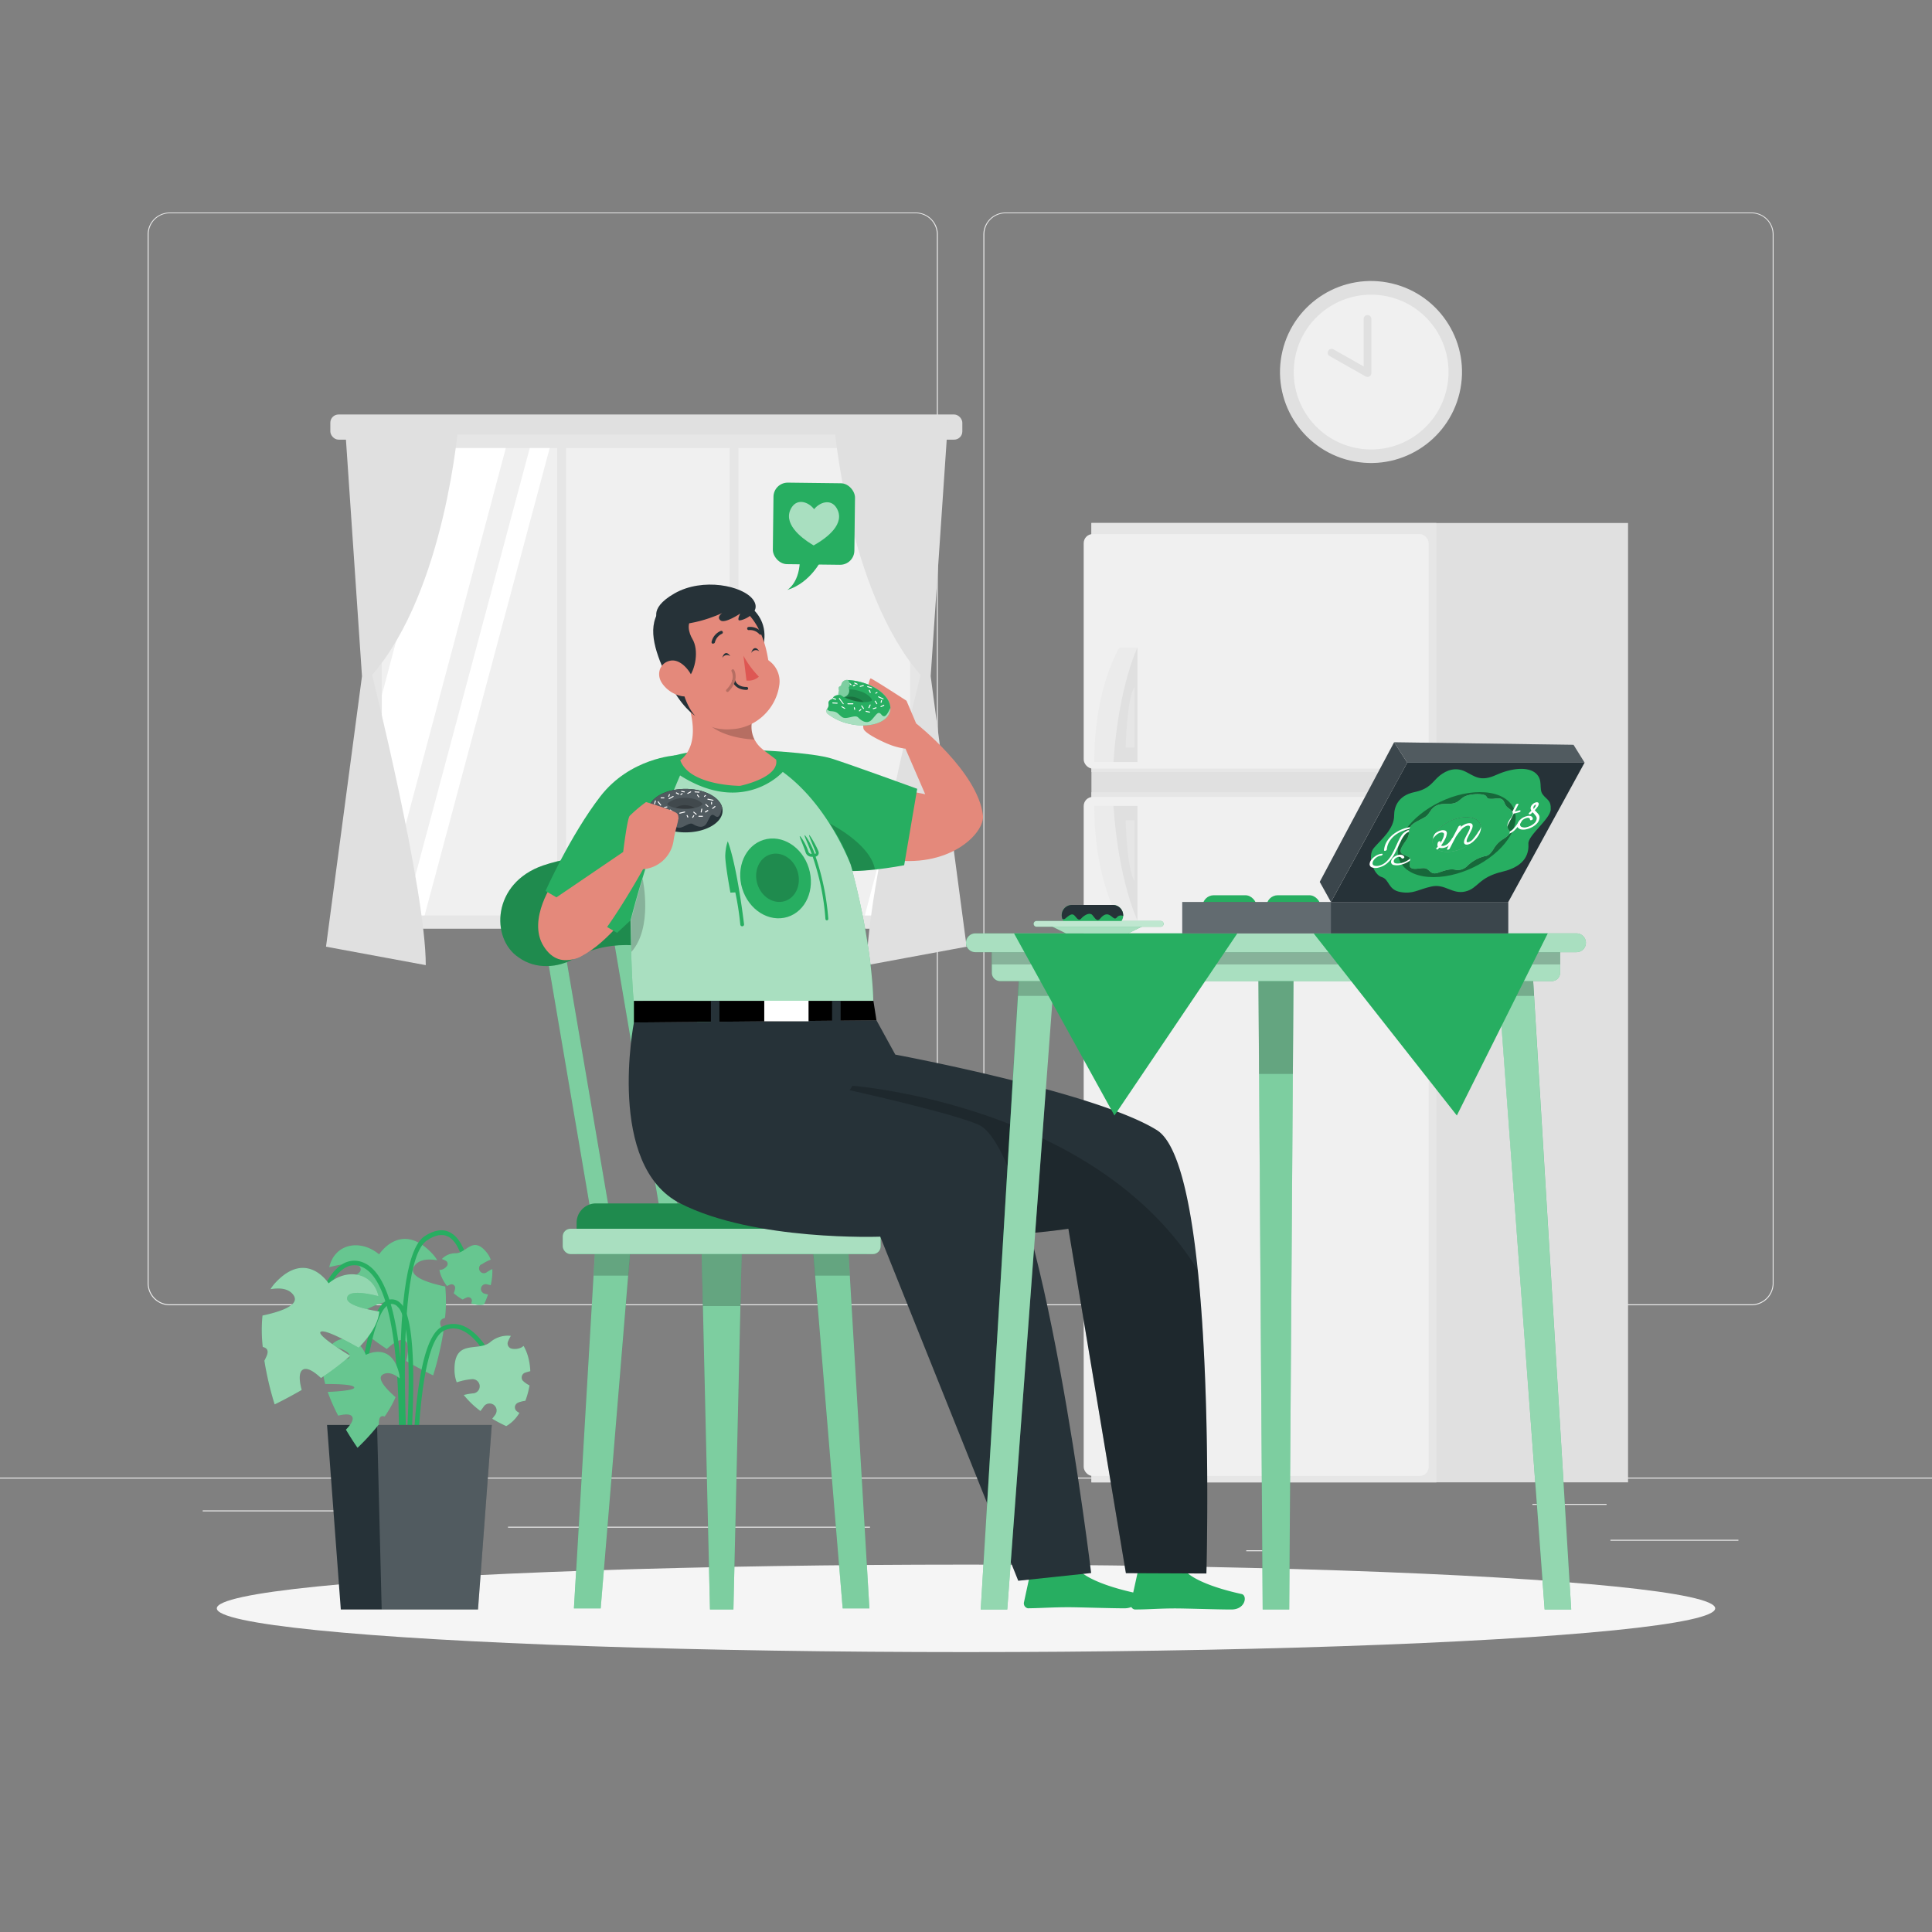 <svg xmlns="http://www.w3.org/2000/svg" viewBox="0 0 500 500"><rect x="0" y="0" width="500" height="500" fill="#808080" stroke="none"/><g id="freepik--background-complete--inject-9"><rect y="382.4" width="500" height="0.25" style="fill:#ebebeb"></rect><rect x="416.78" y="398.49" width="33.12" height="0.25" style="fill:#ebebeb"></rect><rect x="322.53" y="401.21" width="8.69" height="0.25" style="fill:#ebebeb"></rect><rect x="396.59" y="389.21" width="19.19" height="0.25" style="fill:#ebebeb"></rect><rect x="52.46" y="390.89" width="43.19" height="0.25" style="fill:#ebebeb"></rect><rect x="104.56" y="390.89" width="6.33" height="0.25" style="fill:#ebebeb"></rect><rect x="131.47" y="395.11" width="93.68" height="0.25" style="fill:#ebebeb"></rect><path d="M237,337.8H43.91a5.71,5.71,0,0,1-5.7-5.71V60.66A5.71,5.71,0,0,1,43.91,55H237a5.71,5.71,0,0,1,5.71,5.71V332.09A5.71,5.71,0,0,1,237,337.8ZM43.91,55.2a5.46,5.46,0,0,0-5.45,5.46V332.09a5.46,5.46,0,0,0,5.45,5.46H237a5.47,5.47,0,0,0,5.46-5.46V60.66A5.47,5.47,0,0,0,237,55.2Z" style="fill:#ebebeb"></path><path d="M453.31,337.8H260.21a5.72,5.72,0,0,1-5.71-5.71V60.66A5.72,5.72,0,0,1,260.21,55h193.1A5.71,5.71,0,0,1,459,60.66V332.09A5.71,5.71,0,0,1,453.31,337.8ZM260.21,55.2a5.47,5.47,0,0,0-5.46,5.46V332.09a5.47,5.47,0,0,0,5.46,5.46h193.1a5.47,5.47,0,0,0,5.46-5.46V60.66a5.47,5.47,0,0,0-5.46-5.46Z" style="fill:#ebebeb"></path><circle cx="354.83" cy="96.28" r="23.55" transform="translate(179.6 419.5) rotate(-76.72)" style="fill:#e0e0e0"></circle><circle cx="354.83" cy="96.28" r="20.03" transform="translate(202.96 431.11) rotate(-80.78)" style="fill:#f0f0f0"></circle><polyline points="353.89 82.54 353.89 96.54 344.61 91.29" style="fill:#f0f0f0"></polyline><path d="M353.89,97.54a1,1,0,0,1-.49-.13l-9.28-5.25a1,1,0,0,1,1-1.74l7.79,4.41V82.54a1,1,0,0,1,2,0v14a1,1,0,0,1-.5.87A1,1,0,0,1,353.89,97.54Z" style="fill:#e0e0e0"></path><rect x="85.49" y="107.27" width="163.56" height="6.51" rx="2.12" style="fill:#e0e0e0"></rect><rect x="95.2" y="112.45" width="144.13" height="127.9" style="fill:#e6e6e6"></rect><rect x="98.81" y="115.96" width="136.73" height="120.95" style="fill:#f0f0f0"></rect><polygon points="130.9 115.96 98.81 236.65 98.81 179.94 115.75 115.96 130.9 115.96" style="fill:#fff"></polygon><polygon points="142.26 115.96 109.89 236.91 104.73 236.91 137.1 115.96 142.26 115.96" style="fill:#fff"></polygon><polygon points="235.54 192.28 235.54 211.61 228.99 236.91 223.82 236.91 235.54 192.28" style="fill:#fff"></polygon><rect x="144.2" y="113.78" width="2.3" height="125.83" style="fill:#e6e6e6"></rect><rect x="188.83" y="113.78" width="2.3" height="125.83" style="fill:#e6e6e6"></rect><path d="M215.84,109.35s3.32,43.27,22.39,65.33c0,0-13.89,55.68-13.88,75.1L250.16,245l-9.3-70,4.45-65.65Z" style="fill:#e0e0e0"></path><path d="M118.69,109.35s-3.31,43.27-22.38,65.33c0,0,13.89,55.68,13.88,75.1L84.37,245l9.31-70-4.45-65.65Z" style="fill:#e0e0e0"></path><rect x="282.46" y="135.35" width="138.88" height="248.28" style="fill:#e0e0e0"></rect><rect x="282.46" y="135.35" width="89.28" height="64.45" style="fill:#e6e6e6"></rect><rect x="282.46" y="205.04" width="89.28" height="178.6" style="fill:#e6e6e6"></rect><rect x="280.46" y="138.21" width="89.28" height="60.71" rx="2.35" style="fill:#f0f0f0"></rect><rect x="280.46" y="206.24" width="89.28" height="175.75" rx="2.35" style="fill:#f0f0f0"></rect><path d="M294.37,167.57h-4.64s-6.53,10.11-6.53,29.64h5Z" style="fill:#ebebeb"></path><path d="M294.37,197.21V167.57s-4.93,10.18-6.2,29.64Z" style="fill:#e0e0e0"></path><path d="M293.61,177.77v15.72h-2.28S291.55,181,293.61,177.77Z" style="fill:#e6e6e6"></path><path d="M294.37,238.21h-4.64s-6.53-10.11-6.53-29.64h5Z" style="fill:#ebebeb"></path><path d="M294.37,208.57v29.64s-4.93-10.17-6.2-29.64Z" style="fill:#e0e0e0"></path><path d="M293.61,228V212.29h-2.28S291.55,224.75,293.61,228Z" style="fill:#e6e6e6"></path></g><g id="freepik--Shadow--inject-9"><ellipse id="freepik--path--inject-9" cx="250" cy="416.24" rx="193.89" ry="11.32" style="fill:#f5f5f5"></ellipse></g><g id="freepik--speech-bubble--inject-9"><rect x="200.09" y="125" width="21.1" height="21.1" rx="3.69" transform="translate(1.65 -2.54) rotate(0.69)" style="fill:#27AE61"></rect><path d="M216.5,131.46c-1.46-2.43-4.32-1.54-5.81.32-1.45-1.89-4.29-2.86-5.81-.46-2.56,4.05,2.57,7.9,5,9.41l.69.42c.2-.1.43-.24.71-.41C213.74,139.29,219,135.57,216.5,131.46Z" style="fill:#fff;opacity:0.6;isolation:isolate"></path><path d="M212.8,144.49s-2.84,6.3-9.07,8.2c0,0,3.46-1.94,3.27-8.53Z" style="fill:#27AE61"></path></g><g id="freepik--Character--inject-9"><polygon points="140.17 238.99 145 238.99 158.47 318 153.63 318 140.17 238.99" style="fill:#27AE61"></polygon><polygon points="158.12 238.99 162.95 238.99 176.42 318 171.58 318 158.12 238.99" style="fill:#27AE61"></polygon><polygon points="176.07 238.99 180.91 238.99 194.37 318 189.53 318 176.07 238.99" style="fill:#27AE61"></polygon><polygon points="140.17 238.99 145 238.99 158.47 318 153.63 318 140.17 238.99" style="fill:#fff;opacity:0.4;isolation:isolate"></polygon><polygon points="158.12 238.99 162.95 238.99 176.42 318 171.58 318 158.12 238.99" style="fill:#fff;opacity:0.4;isolation:isolate"></polygon><polygon points="176.07 238.99 180.91 238.99 194.37 318 189.53 318 176.07 238.99" style="fill:#fff;opacity:0.4;isolation:isolate"></polygon><polygon points="181.49 320.05 181.9 337.51 183.74 416.53 189.81 416.53 191.63 337.51 192.04 320.05 181.49 320.05" style="fill:#27AE61"></polygon><polygon points="181.49 320.05 181.9 337.51 183.74 416.53 189.81 416.53 191.63 337.51 192.04 320.05 181.49 320.05" style="fill:#fff;opacity:0.4;isolation:isolate"></polygon><polygon points="181.49 320.05 181.9 338 191.63 338 192.04 320.05 181.49 320.05" style="opacity:0.2;isolation:isolate"></polygon><polygon points="148.53 416.25 154.14 321.28 163.31 321.28 155.46 416.25 148.53 416.25" style="fill:#27AE61"></polygon><polygon points="155.47 416.25 148.54 416.25 153.63 329.81 154.13 321.17 163.3 321.17 162.59 329.81 155.47 416.25" style="fill:#fff;opacity:0.4;isolation:isolate"></polygon><polygon points="163.3 321.17 162.59 330.14 153.63 330.14 154.13 321.17 163.3 321.17" style="opacity:0.2;isolation:isolate"></polygon><polygon points="218.08 416.25 210.23 321.28 219.4 321.28 225 416.25 218.08 416.25" style="fill:#27AE61"></polygon><polygon points="218.07 416.25 210.94 329.81 210.24 321.17 219.4 321.17 219.91 329.81 225 416.25 218.07 416.25" style="fill:#fff;opacity:0.4;isolation:isolate"></polygon><polygon points="210.24 321.17 210.94 330.14 219.91 330.14 219.4 321.17 210.24 321.17" style="opacity:0.2;isolation:isolate"></polygon><path d="M149.23,311.45h75.08a0,0,0,0,1,0,0v8.11a5,5,0,0,1-5,5H154.23a5,5,0,0,1-5-5v-8.11A0,0,0,0,1,149.23,311.45Z" transform="translate(373.54 636.01) rotate(180)" style="fill:#27AE61"></path><path d="M148.52,248.11c7.79-4.71,18.6-4.71,28.92,0,5.22,2.29,11.4,2.94,14.13-.35h0c4.66-4.86-3.51-19.23-19.19-23.78-11.23-3.22-22.34-3.22-31.83,0-13.22,4.55-13.63,18.92-6.35,23.78h0C138.72,251.05,144.54,250.4,148.52,248.11Z" style="fill:#27AE61"></path><path d="M149.23,311.45h75.08a0,0,0,0,1,0,0v8.11a5,5,0,0,1-5,5H154.23a5,5,0,0,1-5-5v-8.11A0,0,0,0,1,149.23,311.45Z" transform="translate(373.54 636.01) rotate(180)" style="opacity:0.2;isolation:isolate"></path><path d="M148.52,248.11c7.79-4.71,18.6-4.71,28.92,0,5.22,2.29,11.4,2.94,14.13-.35h0c4.66-4.86-3.51-19.23-19.19-23.78-11.23-3.22-22.34-3.22-31.83,0-13.22,4.55-13.63,18.92-6.35,23.78h0C138.72,251.05,144.54,250.4,148.52,248.11Z" style="opacity:0.2;isolation:isolate"></path><rect x="145.63" y="318" width="82.28" height="6.56" rx="2.01" transform="translate(373.54 642.56) rotate(180)" style="fill:#27AE61"></rect><rect x="145.63" y="318" width="82.28" height="6.56" rx="2.01" transform="translate(373.54 642.56) rotate(180)" style="fill:#fff;opacity:0.6;isolation:isolate"></rect><g id="freepik--group--inject-9"><path d="M143.48,227.91s-7.2,10-2.77,17,11.67,2.91,19-5.1S143.48,227.91,143.48,227.91Z" style="fill:#e4897b"></path><path d="M234.34,204.54l5.1,1-5.1-11.77,2.76-6.54s16,12.57,17.28,23.77c.55,4.62-8.83,14.11-24.79,11.34Z" style="fill:#e4897b"></path><path d="M237.37,204.14,234,223.92s-3.42.68-7.52,1.12c-1.85.21-3.85.37-5.72.39-2.75,0-5.24-.19-6.68-1l-18.76-30.31s14.78.54,20.07,2.24S237.37,204.14,237.37,204.14Z" style="fill:#27AE61"></path><path d="M305.82,406.52H295.13a.77.77,0,0,0-.75.61L292.65,415a1.28,1.28,0,0,0,1,1.53,1.36,1.36,0,0,0,.29,0c3.45,0,6-.27,10.31-.27,2.67,0,10.74.28,14.43.28s4.18-3.64,2.67-4c-6.78-1.48-11.89-3.52-14.06-5.47A2.11,2.11,0,0,0,305.82,406.52Z" style="fill:#27AE61"></path><path d="M278.13,406.24H267.44a.77.77,0,0,0-.75.61L265,414.68a1.3,1.3,0,0,0,1,1.54l.29,0c3.45-.05,6-.27,10.31-.27,2.67,0,10.74.28,14.43.28s4.17-3.64,2.66-4c-6.77-1.48-11.88-3.52-14-5.47A2.11,2.11,0,0,0,278.13,406.24Z" style="fill:#27AE61"></path><path d="M312.21,407.22l-20.83-.09L276.5,318s-39.54,6.08-71.36-1.91a57.11,57.11,0,0,1-12.74-4.64c-27.48-14.61-28.34-46.83-28.34-46.83l62.77-.57,4.87,8.88s51.91,9.67,67.72,19.56c5.48,3.43,8.7,18.26,10.56,36.18C313.5,362.45,312.21,407.22,312.21,407.22Z" style="fill:#263238"></path><path d="M312.21,407.22l-20.83-.09L276.5,318s-39.54,6.08-71.36-1.91A112.08,112.08,0,0,1,220.63,281s62.77,4.71,89.35,47.71C313.5,362.45,312.21,407.22,312.21,407.22Z" style="opacity:0.2;isolation:isolate"></path><polygon points="226.04 259.03 164.06 259.03 164.06 264.62 226.83 264.05 226.04 259.03"></polygon><rect x="183.98" y="256.51" width="2.21" height="9.93" transform="translate(370.17 522.95) rotate(180)" style="fill:#263238"></rect><rect x="215.34" y="256.51" width="2.21" height="9.93" transform="translate(432.89 522.95) rotate(180)" style="fill:#263238"></rect><rect x="197.79" y="258.05" width="11.46" height="6.26" transform="translate(407.04 522.36) rotate(180)" style="fill:#fff"></rect><path d="M226,259h-62c-.28-2.67-.5-7.45-.66-13.15-.06-2.41-.12-5-.17-7.64-.08-4.3-.13-8.81-.17-13.15-.13-12.85-.12-24.17-.12-24.17s7.92-7.2,26.94-7.15a49.82,49.82,0,0,1,22.39,5.91,229,229,0,0,1,7.95,24.12v0C226,245.46,226,259,226,259Z" style="fill:#27AE61"></path><path d="M176.05,196.76c2.44,6.62,15.46,6.62,15.46,6.62s10.23-2.07,9.36-6.79c-3.64-2.82-4.41-3.07-5.6-5.19a7.23,7.23,0,0,1-.74-4.13,13.42,13.42,0,0,1,.36-2.33l-18.84-8.23C178.73,182.57,181.81,192.16,176.05,196.76Z" style="fill:#e4897b"></path><path d="M180.56,182.27c1.06,7.3,10.24,8.92,14.71,9.13a7.23,7.23,0,0,1-.74-4.13Z" style="opacity:0.2;isolation:isolate"></path><path d="M191.1,155.19s11.53,4.23,4.46,16.9c-3.76,6.74-11.08-14.8-11.08-14.8Z" style="fill:#263238"></path><path d="M181,186.36a10.69,10.69,0,0,0,12.95.36,11.92,11.92,0,0,0,4.87-7.28c.09-.41.16-.83.21-1.25.83-7.78-1.93-20.11-10.59-22.39A11.57,11.57,0,0,0,174.21,164a11.38,11.38,0,0,0-.17,5.38C175.62,177.66,176.15,182.63,181,186.36Z" style="fill:#e4897b"></path><path d="M197.5,170.18a6.58,6.58,0,0,1,4.15,7.32c-1.25,8.4-10.93,14.92-20.69,8.86C172.22,180.94,197.5,170.18,197.5,170.18Z" style="fill:#e4897b"></path><path d="M192.4,169.7a24.56,24.56,0,0,0,4,5.42,4,4,0,0,1-3.21,1Z" style="fill:#de5753"></path><path d="M196.93,164.24a.41.41,0,0,1-.41-.11,3.24,3.24,0,0,0-2.73-1.06.41.41,0,0,1-.14-.8h0a4,4,0,0,1,3.45,1.3.4.4,0,0,1,0,.57h0A.5.5,0,0,1,196.93,164.24Z" style="fill:#263238"></path><path d="M184.69,166.53a.38.38,0,0,1-.23.06.39.39,0,0,1-.3-.48h0a4,4,0,0,1,2.38-2.83.4.4,0,0,1,.51.25h0a.41.41,0,0,1-.24.51h0A3.3,3.3,0,0,0,185,166.3.42.42,0,0,1,184.69,166.53Z" style="fill:#263238"></path><path d="M178.85,158.07l1,1.45c-2.59,1.39-1.47,4.49-.66,5.84,1.73,2.88.84,8-1.2,10.32,0,0-.31-1.33-1.38-.81s.48,7.43,3.28,10.37c0,0-3.87-2.42-7.06-9.4-2.94-6.46-5.53-12.86-2.26-17.77Z" style="fill:#263238"></path><path d="M171.26,176.7a8.07,8.07,0,0,0,5.1,3.45c2.78.55,3.94-2,3-4.49-.86-2.22-3.34-5.26-6-4.65S169.85,174.5,171.26,176.7Z" style="fill:#e4897b"></path><path d="M193.2,178.54c-3,0-3.65-2.23-3.66-2.25a.38.38,0,0,1,.27-.46.38.38,0,0,1,.46.27c0,.08.5,1.69,2.93,1.69h.1a.38.38,0,0,1,0,.75Z" style="fill:#263238"></path><path d="M188.22,179.08a.41.41,0,0,1-.21-.1.37.37,0,0,1,0-.53c2.5-2.55,1.38-4.59,1.33-4.67a.37.37,0,0,1,.14-.51.37.37,0,0,1,.51.13c.06.1,1.47,2.6-1.45,5.57A.37.37,0,0,1,188.22,179.08Z" style="fill:#e4897b"></path><g style="opacity:0.2;isolation:isolate"><path d="M188.22,179.08a.41.41,0,0,1-.21-.1.37.37,0,0,1,0-.53c2.5-2.55,1.38-4.59,1.33-4.67a.37.37,0,0,1,.14-.51.37.37,0,0,1,.51.13c.06.1,1.47,2.6-1.45,5.57A.37.37,0,0,1,188.22,179.08Z"></path></g><path d="M186.93,170.28s.21-1.05.86-1.24,1.21.79,1.21.79A1.37,1.37,0,0,0,186.93,170.28Z" style="fill:#263238"></path><path d="M194.42,169s.21-1.05.86-1.24,1.21.79,1.21.79A1.37,1.37,0,0,0,194.42,169Z" style="fill:#263238"></path><path d="M170.57,160.92s-3.3-3.18,4-7.35,17.69-2,20.33,1.62-3.46,5.77-3.74,5.3.43-1.71.43-1.71-4,2.7-5.13,1.78.46-1.91.46-1.91S177.26,163.32,170.57,160.92Z" style="fill:#263238"></path><path d="M164.06,264.62s-7.28,37,12,46.83,51.75,8.6,51.75,8.6l35.71,89.05,18.87-2S270,304,254.33,291.7c-4.24-3.31-50.81-13.2-50.81-13.2Z" style="fill:#263238"></path><path d="M238.3,190.05l-3.7-8.7s-8.61-5.59-9.25-5.77-2.48,11.85-1.82,13.15,5.4,3.54,7.31,4.2a18.39,18.39,0,0,0,3.5.84Z" style="fill:#e4897b"></path><path d="M219.51,176a1.46,1.46,0,0,0-1.74,1.06c-.12.61-.47.49-.65.74s0,.86,0,.94-.53,1.38.38,1.91,3,1.45,3.87-.21S220.88,176.22,219.51,176Z" style="fill:#27AE61"></path><path d="M219.51,176a1.46,1.46,0,0,0-1.74,1.06c-.12.61-.47.49-.65.74s0,.86,0,.94-.53,1.38.38,1.91,3,1.45,3.87-.21S220.88,176.22,219.51,176Z" style="fill:#fff;opacity:0.4"></path><path d="M230.43,183.23a3.59,3.59,0,0,1-.09.86c-.73,3-5.5,4.46-10.64,3.22a13.86,13.86,0,0,1-5.7-2.74,4.2,4.2,0,0,1-.19-.81,2.21,2.21,0,0,0,.22-.24,1.66,1.66,0,0,0,.4-1.39c-.2-.94,1.11-1.28,1.11-1.28a.14.14,0,0,1,0-.07.62.62,0,0,1,.08-.24c.39-.7,1.71-.71,1.85-.71h0l.91.57a1.69,1.69,0,0,0,1.36-2,2.46,2.46,0,0,0-.13-.46.89.89,0,0,0,.27-.82,1.32,1.32,0,0,0-.06-.39,2,2,0,0,0-.34-.73,15,15,0,0,1,2.82.41C227,177.49,230.38,180.44,230.43,183.23Z" style="fill:#27AE61"></path><g style="opacity:0.6"><path d="M230.43,183.23a3.59,3.59,0,0,1-.09.86c-.73,3-5.5,4.46-10.64,3.22a13.86,13.86,0,0,1-5.7-2.74,4.2,4.2,0,0,1-.19-.81,2.21,2.21,0,0,0,.22-.24,1.66,1.66,0,0,0,.4-1.39c-.2-.94,1.11-1.28,1.11-1.28a.14.14,0,0,1,0-.07.62.62,0,0,1,.08-.24c.39-.7,1.71-.71,1.85-.71h0l.91.57a1.69,1.69,0,0,0,1.36-2,2.46,2.46,0,0,0-.13-.46.89.89,0,0,0,.27-.82,1.32,1.32,0,0,0-.06-.39,2,2,0,0,0-.34-.73,15,15,0,0,1,2.82.41C227,177.49,230.38,180.44,230.43,183.23Z" style="fill:#fff"></path></g><path d="M230.43,183.23c-.85,1.77-1.48,2.76-2.33,1.7s-1.3.06-2.49,1.33-2.65.31-3.52-.58-3,.72-4.18-.12-1.08-1.41-2.89-1.51a1.26,1.26,0,0,1-1-.53,1.66,1.66,0,0,0,.4-1.39c-.2-.94,1.11-1.28,1.11-1.28a.14.14,0,0,1,0-.07.62.62,0,0,1,.08-.24c.39-.7,1.71-.71,1.85-.71h0l.91.57a1.69,1.69,0,0,0,1.36-2,2.46,2.46,0,0,0-.13-.46.89.89,0,0,0,.27-.82,1.32,1.32,0,0,0-.06-.39,2,2,0,0,0-.34-.73,15,15,0,0,1,2.82.41C227,177.49,230.38,180.44,230.43,183.23Z" style="fill:#27AE61"></path><g style="opacity:0.2;isolation:isolate"><path d="M217.5,179.83l.91.57A6.09,6.09,0,0,1,217.5,179.83Z"></path><path d="M225.69,181.21c0,.12-.66.53-2.16.49a11.34,11.34,0,0,1-2.46-.35,11.81,11.81,0,0,1-2.4-.82l-.26-.13a1.69,1.69,0,0,0,1.36-2,8.53,8.53,0,0,1,2,.26C224.67,179.31,225.71,180.91,225.69,181.21Z"></path></g><g style="opacity:0.2;isolation:isolate"><path d="M223.53,181.7a12,12,0,0,1-2.46-.34,12.39,12.39,0,0,1-2.4-.83,4.61,4.61,0,0,1,2.53-.11A5.54,5.54,0,0,1,223.53,181.7Z"></path></g><path d="M220.35,177.31a.12.12,0,0,1-.09,0,.16.16,0,0,1-.09,0l-.26-.24a1.32,1.32,0,0,0-.06-.39l.49.44A.13.13,0,0,1,220.35,177.31Z" style="fill:#fff"></path><path d="M222.62,177.76a.12.12,0,0,1-.12-.1.12.12,0,0,1,.09-.15l.81-.2a.12.12,0,1,1,.06.24l-.81.2Z" style="fill:#fff"></path><path d="M225.23,179.33a.13.13,0,0,1-.12-.08l-.24-.55a.11.11,0,0,1,.07-.16.12.12,0,0,1,.16.06l.24.55a.13.13,0,0,1-.06.17Z" style="fill:#fff"></path><path d="M218.29,182.23a.12.12,0,0,1-.1,0l-1.05-1.37a.13.13,0,0,1,0-.18.12.12,0,0,1,.17,0l1,1.37a.13.13,0,0,1,0,.18A.08.08,0,0,1,218.29,182.23Z" style="fill:#fff"></path><path d="M216.38,181a.12.12,0,0,1-.11.09h-.05l-.66-.25a.62.62,0,0,1,.08-.24l.67.25A.13.13,0,0,1,216.38,181Z" style="fill:#fff"></path><path d="M220.72,182.26h-1.29a.13.13,0,0,1-.12-.13.12.12,0,0,1,.13-.12h1.28a.13.13,0,0,1,.13.13A.12.12,0,0,1,220.72,182.26Z" style="fill:#fff"></path><path d="M223.5,183.49a.16.16,0,0,1-.11-.05l-.48-.68a.13.13,0,0,1,0-.17.13.13,0,0,1,.18,0l.48.68a.13.13,0,0,1,0,.17A.11.11,0,0,1,223.5,183.49Z" style="fill:#fff"></path><path d="M224.87,183.26h-.05a.13.13,0,0,1-.06-.17l.32-.7a.13.13,0,0,1,.17-.06.12.12,0,0,1,.06.16l-.32.71A.14.14,0,0,1,224.87,183.26Z" style="fill:#fff"></path><path d="M226.93,182.25a.11.11,0,0,1-.1-.06l-.42-.64a.13.13,0,0,1,0-.18.12.12,0,0,1,.17,0l.43.64a.14.14,0,0,1,0,.18Z" style="fill:#fff"></path><path d="M228.55,181h-.05l-1.19-.56a.13.13,0,0,1,.11-.23l1.18.56a.12.12,0,0,1,.06.17A.12.12,0,0,1,228.55,181Z" style="fill:#fff"></path><path d="M228,181.89h0a.15.15,0,0,1-.09-.16l.11-.43a.11.11,0,0,1,.15-.09.13.13,0,0,1,.09.15l-.1.43A.14.14,0,0,1,228,181.89Z" style="fill:#fff"></path><path d="M226.65,179.53a.14.14,0,0,1-.11-.06.13.13,0,0,1,.05-.17l.31-.18a.13.13,0,0,1,.17,0,.12.12,0,0,1,0,.17l-.32.18Z" style="fill:#fff"></path><path d="M225.52,178.12h0l-1-.3a.12.12,0,0,1-.08-.16.12.12,0,0,1,.15-.08l1,.3a.14.14,0,0,1,.09.16A.13.13,0,0,1,225.52,178.12Z" style="fill:#fff"></path><path d="M221.83,177.17h-.05l-.64-.29a.12.12,0,0,1-.07-.17.13.13,0,0,1,.17-.06l.64.29a.13.13,0,0,1,.06.17A.12.12,0,0,1,221.83,177.17Z" style="fill:#fff"></path><path d="M220.84,177.63a.15.15,0,0,1-.12-.07.13.13,0,0,1,.06-.17l.41-.2a.11.11,0,0,1,.16.06.12.12,0,0,1,0,.16l-.41.2Z" style="fill:#fff"></path><path d="M216.63,182.11h0l-1.1-.06a.14.14,0,0,1-.12-.14.12.12,0,0,1,.13-.11l1.11.06a.12.12,0,0,1,.12.13A.13.13,0,0,1,216.63,182.11Z" style="fill:#fff"></path><path d="M218.59,183.43l-.06,0-.74-.45a.12.12,0,0,1,0-.17.12.12,0,0,1,.17,0l.74.45a.12.12,0,0,1,0,.17A.11.11,0,0,1,218.59,183.43Z" style="fill:#fff"></path><path d="M221.19,183.71a.14.14,0,0,1-.13-.1l-.08-.43a.12.12,0,0,1,.1-.14.13.13,0,0,1,.15.1l.08.42a.13.13,0,0,1-.1.15Z" style="fill:#fff"></path><path d="M222.41,184.07a.1.1,0,0,1-.09,0,.12.12,0,0,1,0-.17l.4-.38a.12.12,0,0,1,.17,0,.13.13,0,0,1,0,.18l-.4.38A.11.11,0,0,1,222.41,184.07Z" style="fill:#fff"></path><path d="M225,184.42h0l-.9-.21a.15.15,0,0,1-.09-.16.14.14,0,0,1,.15-.09l.9.22a.13.13,0,0,1,.1.15A.14.14,0,0,1,225,184.42Z" style="fill:#fff"></path><path d="M226,183.52a.13.13,0,0,1-.12-.09.12.12,0,0,1,.09-.15l.71-.22a.13.13,0,0,1,.16.08.13.13,0,0,1-.09.16l-.71.22Z" style="fill:#fff"></path><path d="M228,183a.13.13,0,0,1-.12-.07.12.12,0,0,1,.06-.16l.73-.36a.13.13,0,0,1,.17.06.14.14,0,0,1-.06.17l-.73.35Z" style="fill:#fff"></path><path d="M174.91,195.48s-11.84.63-19.56,10.65-14.17,24.45-14.17,24.45l18.52,10.84,14.67-13.61S170.74,199.42,174.91,195.48Z" style="fill:#27AE61"></path><path d="M226,259h-62c-.27-2.6-.49-7.19-.65-12.69,0-.15,0-.31,0-.46-.06-2.41-.12-5-.17-7.64,1-3.79,2-7.43,3.07-10.84a255.12,255.12,0,0,1,9.75-26.69c16.53,10.49,26.58-.91,26.58-.91,10.16,7.39,15.8,19.6,17.59,24v0C226,245.46,226,259,226,259Z" style="fill:#fff;opacity:0.6;isolation:isolate"></path><path d="M187,209.8c0,3.1-4.3,5.62-9.59,5.62-4.84,0-8.85-2.11-9.5-4.84a2.88,2.88,0,0,1-.1-.78c0-3.11,4.3-5.63,9.6-5.63,4.79,0,8.78,2.07,9.48,4.77A3.56,3.56,0,0,1,187,209.8Z" style="fill:#263238"></path><path d="M186.88,208.94c-.41,1.92-.79,3-1.87,2.2s-1.25.36-2.11,1.88-2.5.92-3.56.26-2.7,1.39-4.09.86-1.38-1.12-3.16-.79-2.11-2.84-3.5-2.49a.55.55,0,0,1-.69-.28,2.88,2.88,0,0,1-.1-.78c0-3.11,4.3-5.63,9.6-5.63C182.19,204.17,186.18,206.24,186.88,208.94Z" style="fill:#263238"></path><path d="M186.88,208.94c-.41,1.92-.79,3-1.87,2.2s-1.25.36-2.11,1.88-2.5.92-3.56.26-2.7,1.39-4.09.86-1.38-1.12-3.16-.79-2.11-2.84-3.5-2.49a.55.55,0,0,1-.69-.28,2.88,2.88,0,0,1-.1-.78c0-3.11,4.3-5.63,9.6-5.63C182.19,204.17,186.18,206.24,186.88,208.94Z" style="fill:#fff;opacity:0.2"></path><path d="M181.8,208.09c0,.12-.52.67-2,1a11.48,11.48,0,0,1-2.47.24,12.1,12.1,0,0,1-2.53-.24c-1.53-.32-2.11-.88-2.11-1,0-.3,1.7-1.61,4.69-1.61S181.75,207.79,181.8,208.09Z" style="opacity:0.2;isolation:isolate"></path><path d="M179.81,209.07a11.48,11.48,0,0,1-2.47.24,12.1,12.1,0,0,1-2.53-.24,4.55,4.55,0,0,1,2.43-.7A5.54,5.54,0,0,1,179.81,209.07Z" style="opacity:0.2;isolation:isolate"></path><path d="M171,208.49a.11.11,0,0,1-.1-.05l-.66-.85a.14.14,0,0,1,0-.18.13.13,0,0,1,.18,0l.66.85a.14.14,0,0,1,0,.18Z" style="fill:#fff"></path><path d="M171.82,206.61h-.72a.13.13,0,0,1-.13-.13.12.12,0,0,1,.13-.12h.72a.12.12,0,0,1,.13.12A.13.13,0,0,1,171.82,206.61Z" style="fill:#fff"></path><path d="M173.06,206.24H173a.13.13,0,0,1-.06-.17l.21-.49a.12.12,0,0,1,.16-.07.12.12,0,0,1,.07.17l-.21.49A.14.14,0,0,1,173.06,206.24Z" style="fill:#fff"></path><path d="M175.58,205.61l-.06,0-.57-.31a.12.12,0,0,1,0-.17.12.12,0,0,1,.16-.05l.58.31a.12.12,0,0,1,.05.17A.11.11,0,0,1,175.58,205.61Z" style="fill:#fff"></path><path d="M178,205.45a.12.12,0,0,1-.11-.07.11.11,0,0,1,.06-.16l.74-.39a.12.12,0,1,1,.11.22l-.74.39Z" style="fill:#fff"></path><path d="M180.87,206.37a.16.16,0,0,1-.1-.05l-.36-.48a.13.13,0,0,1,0-.18.12.12,0,0,1,.17,0l.36.48a.12.12,0,0,1,0,.17A.11.11,0,0,1,180.87,206.37Z" style="fill:#fff"></path><path d="M174.81,210.82a.11.11,0,0,1-.08,0l-1.34-1.09a.12.12,0,0,1,.16-.19l1.34,1.09a.12.12,0,0,1,0,.17A.14.14,0,0,1,174.81,210.82Z" style="fill:#fff"></path><path d="M172.57,210.13h0l-1-.11a.13.13,0,0,1,0-.25l1,.12a.12.12,0,0,1,.11.14A.13.13,0,0,1,172.57,210.13Z" style="fill:#fff"></path><path d="M170.8,209.43a.1.1,0,0,1-.07,0l-.69-.47a.12.12,0,0,1,0-.17.13.13,0,0,1,.17,0l.69.47a.14.14,0,0,1,0,.18A.16.16,0,0,1,170.8,209.43Z" style="fill:#fff"></path><path d="M175.93,210.57a.12.12,0,0,1-.12-.1.12.12,0,0,1,.09-.15l1.25-.29a.11.11,0,0,1,.15.09.12.12,0,0,1-.09.15l-1.25.3Z" style="fill:#fff"></path><path d="M180.17,210.82a.16.16,0,0,1-.09,0l-.62-.55a.12.12,0,0,1,0-.17.14.14,0,0,1,.18,0l.63.55a.12.12,0,0,1,0,.17A.14.14,0,0,1,180.17,210.82Z" style="fill:#fff"></path><path d="M181.45,210.27h0a.12.12,0,0,1-.1-.15l.15-.75a.12.12,0,0,1,.14-.1.12.12,0,0,1,.1.14l-.15.76A.12.12,0,0,1,181.45,210.27Z" style="fill:#fff"></path><path d="M183.21,208.81a.09.09,0,0,1-.08,0l-.56-.52a.13.13,0,0,1,.17-.19l.56.53a.14.14,0,0,1,0,.18A.18.18,0,0,1,183.21,208.81Z" style="fill:#fff"></path><path d="M184.5,207.22h0l-1.29-.26a.13.13,0,1,1,.05-.25l1.28.27a.12.12,0,0,1,.1.14A.12.12,0,0,1,184.5,207.22Z" style="fill:#fff"></path><path d="M184.15,208.21a.12.12,0,0,1-.12-.12v-.45a.12.12,0,0,1,.12-.12.12.12,0,0,1,.13.12v.45A.12.12,0,0,1,184.15,208.21Z" style="fill:#fff"></path><path d="M182.31,206.24a.13.13,0,0,1-.09-.22l.27-.25a.12.12,0,0,1,.17.18l-.27.25A.12.12,0,0,1,182.31,206.24Z" style="fill:#fff"></path><path d="M180.87,205.13h0l-1-.07a.12.12,0,1,1,0-.24l1,.06a.13.13,0,1,1,0,.25Z" style="fill:#fff"></path><path d="M177.07,205.06h0l-.69-.13a.13.13,0,0,1-.1-.15.12.12,0,0,1,.15-.09l.69.13a.12.12,0,0,1,.1.14A.13.13,0,0,1,177.07,205.06Z" style="fill:#fff"></path><path d="M176.21,205.74a.13.13,0,0,1-.1,0,.14.14,0,0,1,0-.18l.35-.29a.12.12,0,0,1,.16.19l-.35.29A.11.11,0,0,1,176.21,205.74Z" style="fill:#fff"></path><path d="M173.17,206.83a.11.11,0,0,1-.11-.07.12.12,0,0,1,.05-.17l1.06-.59a.13.13,0,0,1,.12.22l-1.06.59Z" style="fill:#fff"></path><path d="M169.37,208.13h0a.13.13,0,0,1-.08-.16l.21-.72a.13.13,0,0,1,.16-.09.13.13,0,0,1,.08.16l-.21.72A.13.13,0,0,1,169.37,208.13Z" style="fill:#fff"></path><path d="M172.08,211.28a.12.12,0,0,1-.12-.1.12.12,0,0,1,.1-.15l1.09-.2a.12.12,0,0,1,.14.1.13.13,0,0,1-.1.15l-1.09.2Z" style="fill:#fff"></path><path d="M175.38,211.91h0l-.83-.26a.14.14,0,0,1-.08-.16.12.12,0,0,1,.16-.08l.82.26a.12.12,0,0,1,.08.16A.12.12,0,0,1,175.38,211.91Z" style="fill:#fff"></path><path d="M178,211.58a.13.13,0,0,1-.11-.08l-.18-.39a.13.13,0,0,1,.06-.17.13.13,0,0,1,.17.06l.18.4a.11.11,0,0,1-.07.16Z" style="fill:#fff"></path><path d="M179.24,211.64a.1.1,0,0,1-.07,0,.13.13,0,0,1,0-.17l.29-.46a.13.13,0,0,1,.18,0,.13.13,0,0,1,0,.17l-.29.46A.14.14,0,0,1,179.24,211.64Z" style="fill:#fff"></path><path d="M181.8,211.38h-.93a.13.13,0,0,1-.12-.13.12.12,0,0,1,.12-.12h.93a.12.12,0,0,1,.12.12A.12.12,0,0,1,181.8,211.38Z" style="fill:#fff"></path><path d="M182.57,210.27a.14.14,0,0,1-.11-.06.13.13,0,0,1,0-.17l.64-.38a.13.13,0,0,1,.17.05.12.12,0,0,1,0,.17l-.64.38Z" style="fill:#fff"></path><path d="M184.43,209.32a.11.11,0,0,1-.09,0,.13.13,0,0,1,0-.18l.63-.52a.13.13,0,0,1,.16.2l-.63.51A.11.11,0,0,1,184.43,209.32Z" style="fill:#fff"></path><path d="M172,209.06a.12.12,0,0,1-.12-.1.12.12,0,0,1,.1-.14l.59-.1a.12.12,0,0,1,.15.1.12.12,0,0,1-.1.14l-.6.1Z" style="fill:#fff"></path><path d="M170.46,210.82a.13.13,0,0,1-.12-.08l-.35-.93a.13.13,0,0,1,.24-.08l.34.92a.12.12,0,0,1-.07.16Z" style="fill:#fff"></path><path d="M144,232.24l17.28-11.75s1-8.39,1.67-9.33a36.8,36.8,0,0,1,4.25-3.59s6.29,1.88,7.76,2.76-.13,3.36-.68,7.49a8.65,8.65,0,0,1-7.86,7.13S156,243.78,150.51,247.4,133.56,242.5,144,232.24Z" style="fill:#e4897b"></path><path d="M226.43,225c-1.85.21-3.85.37-5.72.39a45.45,45.45,0,0,0-6-12.28S225.29,218.39,226.43,225Z" style="opacity:0.2;isolation:isolate"></path><path d="M163.41,246.34c0-.15,0-.31,0-.46-.06-2.41-.12-5-.17-7.64,1-3.79,2-7.43,3.07-10.84C166.39,227.81,169,240.09,163.41,246.34Z" style="opacity:0.2;isolation:isolate"></path><path d="M209.32,224.66c1.71,5.51-.76,11.18-5.52,12.65s-10-1.8-11.7-7.31.76-11.18,5.52-12.65S207.61,219.15,209.32,224.66Z" style="fill:#27AE61"></path><path d="M206.43,225.56c1,3.34-.46,6.76-3.34,7.65s-6.05-1.09-7.08-4.42.46-6.77,3.34-7.66S205.4,222.22,206.43,225.56Z" style="opacity:0.2;isolation:isolate"></path><path d="M188.35,217.72a9.92,9.92,0,0,0-.51,2.11,12.23,12.23,0,0,0-.14,1.48c-.08,2.17,1.33,9.7,1.33,9.7l1.27-.06a74.81,74.81,0,0,1,1.29,8.32.48.48,0,0,0,.51.45.47.47,0,0,0,.46-.5v0C192.23,236.47,190.61,223.82,188.35,217.72Z" style="fill:#27AE61"></path><path d="M211.08,221.69a1,1,0,0,0,.63-.41,1,1,0,0,0,.12-.89c-.36-1.1-2.25-4.4-2.42-4.28s1.35,3.46,1.71,4.52a.29.29,0,0,1,0,.22.24.24,0,0,1-.2.11h-.07c-.87-2.48-2.44-4.92-2.61-4.79s1,2.45,1.82,4.82a.84.84,0,0,1-.84-.59c-.65-2-2.05-4.07-2.23-4s.89,2.28,1.51,4.2a1.6,1.6,0,0,0,1.61,1.12h.21a62.59,62.59,0,0,1,3.3,16.11.38.38,0,0,0,.39.35h0a.37.37,0,0,0,.35-.4A65.14,65.14,0,0,0,211.08,221.69Z" style="fill:#27AE61"></path></g></g><g id="freepik--Table--inject-9"><polygon points="326.78 416.53 333.65 416.53 334.78 249.6 325.66 249.6 326.78 416.53" style="fill:#27AE61"></polygon><polygon points="325.65 249.88 325.83 277.62 326.78 416.53 333.65 416.53 334.6 277.62 334.77 249.88 325.65 249.88" style="fill:#fff;opacity:0.4;isolation:isolate"></polygon><polygon points="325.65 249.88 325.83 277.93 334.6 277.93 334.77 249.88 325.65 249.88" style="opacity:0.2;isolation:isolate"></polygon><polygon points="253.81 416.53 260.68 416.53 273.03 249.6 263.91 249.6 253.81 416.53" style="fill:#27AE61"></polygon><polygon points="253.81 416.53 260.68 416.53 272.43 258.14 273.04 249.88 263.91 249.88 263.42 258.14 253.81 416.53" style="fill:#fff;opacity:0.5;isolation:isolate"></polygon><polygon points="263.42 257.73 272.43 257.73 273.04 249.88 263.91 249.88 263.42 257.73" style="opacity:0.2;isolation:isolate"></polygon><polygon points="399.75 416.53 406.63 416.53 396.52 249.6 387.4 249.6 399.75 416.53" style="fill:#27AE61"></polygon><polygon points="387.41 249.88 388.01 258.14 399.76 416.53 406.63 416.53 397.02 258.14 396.53 249.88 387.41 249.88" style="fill:#fff;opacity:0.5;isolation:isolate"></polygon><polygon points="396.53 249.88 387.41 249.88 388.01 257.73 397.02 257.73 396.53 249.88" style="opacity:0.2;isolation:isolate"></polygon><path d="M258.85,245.29H401.59a2.16,2.16,0,0,1,2.16,2.16v6.45a0,0,0,0,1,0,0H256.68a0,0,0,0,1,0,0v-6.45A2.16,2.16,0,0,1,258.85,245.29Z" transform="translate(660.44 499.2) rotate(180)" style="fill:#27AE61"></path><path d="M258.85,245.29H401.59a2.16,2.16,0,0,1,2.16,2.16v6.45a0,0,0,0,1,0,0H256.68a0,0,0,0,1,0,0v-6.45A2.16,2.16,0,0,1,258.85,245.29Z" transform="translate(660.44 499.2) rotate(180)" style="fill:#fff;opacity:0.6;isolation:isolate"></path><rect x="256.68" y="245.29" width="147.07" height="4.31" transform="translate(660.44 494.89) rotate(180)" style="opacity:0.2;isolation:isolate"></rect><path d="M252.42,246.42H408a2.43,2.43,0,0,0,2.43-2.43h0a2.43,2.43,0,0,0-2.43-2.43H252.42A2.43,2.43,0,0,0,250,244h0A2.43,2.43,0,0,0,252.42,246.42Z" style="fill:#27AE61"></path><path d="M252.42,246.42H408a2.43,2.43,0,0,0,2.43-2.43h0a2.43,2.43,0,0,0-2.43-2.43H252.42A2.43,2.43,0,0,0,250,244h0A2.43,2.43,0,0,0,252.42,246.42Z" style="fill:#fff;opacity:0.6;isolation:isolate"></path><polygon points="400.56 241.56 377.03 288.69 339.97 241.56 320.22 241.56 288.42 288.69 262.43 241.56 400.56 241.56" style="fill:#27AE61"></polygon><rect x="311.22" y="231.69" width="13.99" height="5.81" rx="2.9" style="fill:#27AE61"></rect><rect x="327.78" y="231.69" width="13.99" height="5.81" rx="2.9" style="fill:#27AE61"></rect><rect x="305.97" y="233.44" width="84.37" height="8.13" style="fill:#263238"></rect><rect x="305.97" y="233.44" width="84.37" height="8.13" style="fill:#fff;opacity:0.1;isolation:isolate"></rect><rect x="305.97" y="233.44" width="38.48" height="8.13" style="fill:#fff;opacity:0.2;isolation:isolate"></rect><polygon points="410.09 197.37 364.2 197.37 344.45 233.44 390.34 233.44 410.09 197.37" style="fill:#263238"></polygon><path d="M360.8,211c0-2.28,1.14-5.15,5.25-6s4.67-2.76,6.52-4.25,4.18-2.27,6.63-1.08,3.86,2.76,8,.89,8.35-2.18,10.3-.4.66,4,1.75,5.44,2.18,1.45,2.08,3.89-5.91,6.72-5.78,8.83-.36,5.77-6.69,7.26-6.26,4.35-9.65,5.14-5.22-2.08-8.76-1.29-4.68,2-8,1.43-2.8-3.28-4.88-3.88-3.85-5.39-2-7.55S360.84,214.55,360.8,211Z" style="fill:#27AE61"></path><g style="opacity:0.4;isolation:isolate"><path d="M383,205c-7.72,0-16.68,4.92-20,11s.25,11,8,11,16.66-4.92,20-11S390.75,205,383,205Zm-11.79,11c1.37-2.51,5.06-4.53,8.25-4.53s4.65,2,3.28,4.53-5.06,4.53-8.24,4.53S369.87,218.44,371.24,215.94Z"></path></g><g style="opacity:0.4;isolation:isolate"><path d="M390.27,214.53l0-.06c-.43-.76,0-1.83.74-2.78,1.39-1.7-.4-2.12-1.17-3.05s-.39-2.18-2.63-2a6.79,6.79,0,0,1-1.94.07c-.47-.14-.46-.51-.75-.76-.75-.64-4.11-.55-5.54.23-.9.49-1.46,1.33-2.51,1.65-1.58.48-3.29-.12-4.86.74s-1.55,2.22-3,3c-1.81,1.07-3.79,1.63-3.93,3.34a4.57,4.57,0,0,1-.42,2c-.68,1.26-2.49,3.1-1.47,4a9.86,9.86,0,0,0,1.73.82c1.06.58-.32,2.18.65,2.86.82.57,2.3,0,3.46.09,1.5.14,1.4,1.94,3.68,1.14,1.73-.61,3.12-1.08,4.58-.67a3.55,3.55,0,0,0,2.92-1.12,9.9,9.9,0,0,1,4.36-2.43,2.32,2.32,0,0,0,1.43-.66,8.17,8.17,0,0,0,.92-1.2,7.13,7.13,0,0,1,2.31-2.46c.9-.56,2-1.28,1.89-2A2.22,2.22,0,0,0,390.27,214.53Zm-15.74,5.94c-3.19,0-4.66-2-3.29-4.53s5.06-4.53,8.25-4.53,4.65,2,3.28,4.53S377.71,220.47,374.53,220.47Z" style="fill:#fff"></path></g><path d="M366.77,220.67c-.07,0-.13,0-.15-.07l-.44-.9c0-.08.05-.21.19-.27s.3-.06.34,0l.43.89c0,.09,0,.21-.19.28A.39.39,0,0,1,366.77,220.67Z" style="fill:#27AE61"></path><path d="M368.42,221.1c-.09,0-.15,0-.16-.1s.09-.22.24-.27l1.18-.43c.15-.05.29,0,.3.08s-.09.21-.24.27l-1.18.42Z" style="fill:#27AE61"></path><path d="M368.55,223.14h-.09l-1.2-.52c-.11-.05-.1-.16,0-.26a.41.41,0,0,1,.38-.1l1.21.52c.1,0,.09.16,0,.26A.48.48,0,0,1,368.55,223.14Z" style="fill:#27AE61"></path><path d="M370.83,222.88c-.08,0-.15,0-.16-.09l-.23-1.09c0-.09.09-.21.24-.27s.28,0,.3.07l.23,1.09c0,.09-.09.21-.23.27A.41.41,0,0,1,370.83,222.88Z" style="fill:#27AE61"></path><path d="M368.22,218.87h-.07c-.12,0-.13-.14,0-.25l.77-.8a.45.45,0,0,1,.38-.13c.12,0,.13.15,0,.25l-.77.8A.44.44,0,0,1,368.22,218.87Z" style="fill:#27AE61"></path><path d="M367.44,217.76h-.05l-1.22-.23c-.12,0-.15-.13-.06-.24a.45.45,0,0,1,.38-.15l1.22.24c.12,0,.15.12.06.23A.46.46,0,0,1,367.44,217.76Z" style="fill:#27AE61"></path><path d="M368,215.92c-.11,0-.18-.06-.17-.14a.38.38,0,0,1,.3-.25l1.87-.39c.14,0,.25,0,.23.13s-.15.22-.3.25l-1.86.39Z" style="fill:#27AE61"></path><path d="M369.59,214.44c-.1,0-.17-.05-.17-.13l0-.67a.36.36,0,0,1,.29-.25c.15,0,.26,0,.26.11l0,.67a.37.37,0,0,1-.28.26Z" style="fill:#27AE61"></path><path d="M371.68,213.14a.18.18,0,0,1-.13,0c-.07-.06,0-.19.11-.27l1.07-.7c.14-.09.3-.11.37,0s0,.19-.1.28l-1.08.7A.44.44,0,0,1,371.68,213.14Z" style="fill:#27AE61"></path><path d="M374.25,211.38h-.05l-1.46-.26c-.12,0-.15-.13-.07-.23a.46.46,0,0,1,.38-.16l1.46.26c.12,0,.15.13.07.24A.48.48,0,0,1,374.25,211.38Z" style="fill:#27AE61"></path><path d="M376.24,210.66l-.09,0c-.1,0-.1-.16,0-.26l1.33-1.21a.42.42,0,0,1,.38-.11c.11,0,.1.16,0,.26l-1.32,1.22A.49.49,0,0,1,376.24,210.66Z" style="fill:#27AE61"></path><path d="M380.79,209.93a.18.18,0,0,1-.13,0l-1.14-1.12c-.07-.07,0-.19.12-.27s.3-.1.36,0l1.14,1.11c.07.07,0,.19-.11.28A.44.44,0,0,1,380.79,209.93Z" style="fill:#27AE61"></path><path d="M385.38,209.44h-2.21c-.14,0-.2-.09-.14-.2a.44.44,0,0,1,.36-.19h2.21c.13,0,.2.08.14.19A.44.44,0,0,1,385.38,209.44Z" style="fill:#27AE61"></path><path d="M384.22,211.86c-.12,0-.19-.07-.15-.17l.32-.89a.4.4,0,0,1,.33-.22c.14,0,.23.06.19.16l-.32.89a.44.44,0,0,1-.33.23Z" style="fill:#27AE61"></path><path d="M387.36,212.44a.21.21,0,0,1-.12,0l-1.15-.84c-.09-.06,0-.18.08-.27a.35.35,0,0,1,.37-.06l1.16.84c.08.06,0,.19-.08.28A.52.52,0,0,1,387.36,212.44Z" style="fill:#27AE61"></path><path d="M385.35,213.77a.16.16,0,0,1-.16-.09c0-.09.07-.21.21-.27l1.47-.62c.14-.07.29,0,.32,0s-.06.21-.21.28l-1.46.62A.59.59,0,0,1,385.35,213.77Z" style="fill:#27AE61"></path><path d="M386.11,216.3c-.08,0-.15,0-.16-.08l-.37-1.19c0-.09.07-.22.21-.28s.29,0,.32.06l.37,1.19c0,.09-.07.21-.22.27Z" style="fill:#27AE61"></path><path d="M383.63,217.52a.17.17,0,0,1-.13,0c-.08-.06,0-.18.09-.27l1.26-.86a.36.36,0,0,1,.38,0c.07.06,0,.19-.1.27l-1.26.86A.49.49,0,0,1,383.63,217.52Z" style="fill:#27AE61"></path><path d="M383.35,219.1h0l-1.52-.23a.13.13,0,0,1-.08-.23.46.46,0,0,1,.38-.16l1.52.23c.13,0,.16.12.08.23A.46.46,0,0,1,383.35,219.1Z" style="fill:#27AE61"></path><path d="M379.65,221.64h-.07c-.11,0-.13-.14,0-.24l1.31-1.42a.44.44,0,0,1,.38-.13c.12,0,.13.14,0,.24L380,221.5A.45.45,0,0,1,379.65,221.64Z" style="fill:#27AE61"></path><path d="M376.09,221.64c-.12,0-.19-.07-.15-.17a.45.45,0,0,1,.33-.22l2.18-.23c.13,0,.23.06.19.16a.44.44,0,0,1-.34.23l-2.17.23Z" style="fill:#27AE61"></path><path d="M374,223.74l-.09,0c-.1,0-.09-.16,0-.26l1-.85a.41.41,0,0,1,.38-.1c.11,0,.1.16,0,.26l-1,.85A.42.42,0,0,1,374,223.74Z" style="fill:#27AE61"></path><path d="M372,223.31h-.09c-.1,0-.1-.16,0-.26l1-1a.43.43,0,0,1,.39-.11c.1,0,.1.16,0,.26l-1,1A.44.44,0,0,1,372,223.31Z" style="fill:#27AE61"></path><path d="M377.59,222.88c-.13,0-.19-.07-.15-.17a.44.44,0,0,1,.34-.22l.83-.06c.14,0,.22.07.17.18a.44.44,0,0,1-.34.22l-.83,0Z" style="fill:#27AE61"></path><path d="M382.49,220.67c-.09,0-.16,0-.16-.12s.12-.21.27-.26l1.14-.32c.15,0,.27,0,.27.1s-.12.22-.27.26l-1.14.33Z" style="fill:#27AE61"></path><path d="M385.77,218.07h-.07c-.11,0-.13-.14,0-.25l.74-.8a.45.45,0,0,1,.38-.13c.12,0,.14.14,0,.24l-.73.8A.46.46,0,0,1,385.77,218.07Z" style="fill:#27AE61"></path><path d="M387.9,214.44c-.1,0-.16-.05-.16-.12l0-.86c0-.1.13-.21.28-.25s.27,0,.26.1l0,.86c0,.1-.13.21-.28.25Z" style="fill:#27AE61"></path><path d="M387.62,210.66c-.13,0-.2-.08-.16-.18l.25-.61a.43.43,0,0,1,.34-.21c.14,0,.23.06.18.17l-.25.61a.43.43,0,0,1-.34.22Z" style="fill:#27AE61"></path><path d="M383,208.14a.15.15,0,0,1-.1,0l-.56-.31c-.09-.05-.07-.17.05-.27a.4.4,0,0,1,.38-.08l.55.31c.1.06.08.18,0,.27A.44.44,0,0,1,383,208.14Z" style="fill:#27AE61"></path><path d="M383.13,210.66h-.89c-.14,0-.2-.09-.14-.2a.44.44,0,0,1,.36-.2h.89c.14,0,.2.09.14.2A.44.44,0,0,1,383.13,210.66Z" style="fill:#27AE61"></path><path d="M377.92,210.66c-.09,0-.15,0-.16-.11s.1-.21.25-.26l.89-.31c.15,0,.28,0,.29.08s-.09.22-.24.27l-.9.3A.31.31,0,0,1,377.92,210.66Z" style="fill:#27AE61"></path><path d="M375,209.44c-.13,0-.2-.08-.15-.18a.41.41,0,0,1,.34-.21l1-.07c.14,0,.22.07.17.18a.43.43,0,0,1-.34.21l-1,.07Z" style="fill:#27AE61"></path><path d="M366.81,215.11a.17.17,0,0,1-.14-.06c-.06-.07,0-.2.15-.27l1-.57c.14-.08.3-.08.35,0s0,.2-.15.27l-1,.57A.42.42,0,0,1,366.81,215.11Z" style="fill:#27AE61"></path><path d="M371,212c-.1,0-.17-.05-.16-.13l.05-.64c0-.1.14-.21.29-.25s.27,0,.26.12l-.06.64c0,.1-.14.21-.29.25Z" style="fill:#27AE61"></path><path d="M369.21,220c-.1,0-.17,0-.17-.12v-.36c0-.1.12-.22.27-.26s.27,0,.27.1v.37c0,.1-.13.21-.28.25Z" style="fill:#27AE61"></path><path d="M371.71,224.21h0l-.95-.1c-.13,0-.17-.11-.1-.22a.44.44,0,0,1,.38-.17l.94.1c.13,0,.18.12.1.23A.49.49,0,0,1,371.71,224.21Z" style="fill:#27AE61"></path><path d="M362.74,217.24c-.19.38-.44.89-.75,1.55-.49,1.06-.93,1.93-1.33,2.62a8,8,0,0,1-1.53,1.88,5.21,5.21,0,0,1-2.26,1.21,2.93,2.93,0,0,1-1.76,0,.87.87,0,0,1-.65-.94,2,2,0,0,1,.4-1,3.91,3.91,0,0,1,1-.94,3.64,3.64,0,0,1,1.23-.58,1.85,1.85,0,0,1,.49-.08.25.25,0,0,1,.18,0,.12.12,0,0,1,.06.13c0,.08,0,.15-.15.23a.61.61,0,0,1-.32.13l-.28.05a2.48,2.48,0,0,0-.88.43,3,3,0,0,0-.68.69,1.51,1.51,0,0,0-.29.73.62.62,0,0,0,.46.68,2.3,2.3,0,0,0,1.24,0,4.11,4.11,0,0,0,1.93-1.1,7.41,7.41,0,0,0,1.32-1.71c.34-.6.73-1.4,1.18-2.38.28-.62.52-1.14.74-1.56a9.43,9.43,0,0,1,.67-1.15,3.74,3.74,0,0,1,.7-.74,3.84,3.84,0,0,1,.92-.54l.1,0a.27.27,0,0,1,.2,0,.21.21,0,0,1,.11.12.29.29,0,0,1-.09.21.8.8,0,0,1-.21.15,2.12,2.12,0,0,0-.61.37,2.5,2.5,0,0,0-.48.52A9.84,9.84,0,0,0,362.74,217.24Zm4.82,2.37a8.74,8.74,0,0,1-2,2.58,6.7,6.7,0,0,1-2.86,1.56,4.11,4.11,0,0,1-2,.11A.81.81,0,0,1,360,223a1.55,1.55,0,0,1,.57-1.05,3,3,0,0,1,1.27-.68,1.8,1.8,0,0,1,1,0,.93.93,0,0,1,.6.51.08.08,0,0,1,0,.07.34.34,0,0,1-.11.2.51.51,0,0,1-.25.14c-.17,0-.28,0-.33-.07a.84.84,0,0,0-.39-.33.91.91,0,0,0-.57,0,1.74,1.74,0,0,0-.75.42,1,1,0,0,0-.34.64q0,.5.57.6a3.63,3.63,0,0,0,1.49-.12,5.46,5.46,0,0,0,2.49-1.41A8,8,0,0,0,367,219.5a6.59,6.59,0,0,0,.68-2.42,2.33,2.33,0,0,0-.78-2.16,3.47,3.47,0,0,0-2.83-.22,8.61,8.61,0,0,0-2.66,1.18,6.24,6.24,0,0,0-1.78,1.81,4.55,4.55,0,0,0-.72,2.15.33.33,0,0,1-.12.2.6.6,0,0,1-.26.14.39.39,0,0,1-.24,0,.12.12,0,0,1-.1-.14,5.1,5.1,0,0,1,.84-2.44,7.18,7.18,0,0,1,2.06-2.05,9.36,9.36,0,0,1,3-1.32c1.53-.35,2.65-.28,3.35.22a2.6,2.6,0,0,1,1,2.46A7,7,0,0,1,367.56,219.61Z" style="fill:#fff"></path><path d="M375.19,218.62a3.36,3.36,0,0,1-1.42.77,2.24,2.24,0,0,1-1.28,0,7.85,7.85,0,0,1-1.18,1.06,3.72,3.72,0,0,1-1.22.6c-1,.26-1.47,0-1.42-.78a6.72,6.72,0,0,1,1.64-3.47,6,6,0,0,1,1.21-1.2,3.75,3.75,0,0,1,1.28-.64,1.83,1.83,0,0,1,1.25,0,.73.73,0,0,1,.39.77,4.15,4.15,0,0,1-.44,1.41,10.11,10.11,0,0,1-1.06,1.7,1.12,1.12,0,0,0,.86,0,2.31,2.31,0,0,0,1-.6,5.48,5.48,0,0,0,1-1.29.64.64,0,0,1,.14-.15.72.72,0,0,1,.2-.09.45.45,0,0,1,.26,0c.07,0,.11.08.1.14a.27.27,0,0,1,0,.1A6.62,6.62,0,0,1,375.19,218.62Zm-2.4-.88a.15.15,0,0,1,0,.2.44.44,0,0,0-.06.16c0,.06,0,.1,0,.12a7.52,7.52,0,0,0,.7-1.25,3.15,3.15,0,0,0,.28-1,.41.41,0,0,0-.25-.47,1.12,1.12,0,0,0-.71,0,2.5,2.5,0,0,0-.94.51,5.29,5.29,0,0,0-.89.93,6.26,6.26,0,0,0-1.52,3.16c0,.47.21.64.71.51a2.65,2.65,0,0,0,1-.52,7.14,7.14,0,0,0,1-1,.93.93,0,0,1-.1-.52,1.79,1.79,0,0,1,.13-.57.32.32,0,0,1,.13-.16.9.9,0,0,1,.24-.12A.34.34,0,0,1,372.79,217.74Z" style="fill:#fff"></path><path d="M383.34,215.15a.24.24,0,0,1,0,.11,12.49,12.49,0,0,1-1.7,2.29,3.33,3.33,0,0,1-1.58.95,1.12,1.12,0,0,1-.9,0,.64.64,0,0,1-.28-.62,2.49,2.49,0,0,1,.23-.83c.14-.31.33-.69.57-1.13s.43-.83.55-1.1a2.18,2.18,0,0,0,.2-.72c0-.4-.27-.52-.86-.37a3.54,3.54,0,0,0-1.6,1.23,11.62,11.62,0,0,0-1.45,2.06l-1.34,2.6a.39.39,0,0,1-.19.19.85.85,0,0,1-.28.1.28.28,0,0,1-.2-.07.16.16,0,0,1,0-.19l1.52-3,1.42-2.72a.5.5,0,0,1,.35-.25.35.35,0,0,1,.29,0q.1.08,0,.21l-.15.26a4,4,0,0,1,1.63-1c1.07-.27,1.59-.05,1.55.67a2.55,2.55,0,0,1-.22.8c-.13.3-.33.71-.6,1.22s-.4.79-.52,1.06a2.2,2.2,0,0,0-.21.71.36.36,0,0,0,.1.33.45.45,0,0,0,.39,0,2.46,2.46,0,0,0,1.15-.77,14.9,14.9,0,0,0,1.45-2A.57.57,0,0,1,383,215h.15C383.28,215,383.35,215.05,383.34,215.15Z" style="fill:#fff"></path><path d="M390.22,213.37a.54.54,0,0,1,0,.12,12.24,12.24,0,0,1-1.67,2.27,3.54,3.54,0,0,1-1.6,1c-.71.19-1.1,0-1.18-.5a4.7,4.7,0,0,1-1,.84,3.82,3.82,0,0,1-1.14.51h0a1.83,1.83,0,0,1-1.21,0,.75.75,0,0,1-.36-.79,3,3,0,0,1,.38-1.09c.23-.48.77-1.48,1.6-3l.32-.57a.39.39,0,0,1,.14-.15.72.72,0,0,1,.2-.09c.14,0,.24,0,.3,0s.07.12,0,.21l-.87,1.61c-.63,1.18-1,1.91-1.15,2.18a1.85,1.85,0,0,0-.22.69q0,.72.9.48a2.76,2.76,0,0,0,1.06-.57,4.93,4.93,0,0,0,1-1.12c.25-.37.5-.79.76-1.26s.65-1.2,1.17-2.18l.42-.79a.34.34,0,0,1,.13-.14.62.62,0,0,1,.2-.1.38.38,0,0,1,.31,0q.1.07,0,.21l-.66,1.26-.4.74c-.36.67-.64,1.25-.86,1.74a3.91,3.91,0,0,0-.33,1c0,.17,0,.29.09.34a.49.49,0,0,0,.39,0,2.56,2.56,0,0,0,1.19-.8,14.15,14.15,0,0,0,1.41-2,.44.44,0,0,1,.13-.15.88.88,0,0,1,.2-.09H390C390.16,213.23,390.22,213.28,390.22,213.37Z" style="fill:#fff"></path><path d="M393.78,212.45a.24.24,0,0,1,0,.11,12.33,12.33,0,0,1-1.74,2.25,4.31,4.31,0,0,1-1.93,1.1,1.27,1.27,0,0,1-.92,0,.62.62,0,0,1-.29-.62,3.71,3.71,0,0,1,.33-1,14.52,14.52,0,0,1,.79-1.58l1-1.88-1.08.28a.41.41,0,0,1-.25,0,.14.14,0,0,1-.1-.14.39.39,0,0,1,.12-.2.6.6,0,0,1,.26-.14l1.32-.34.5-1c.23-.44.39-.77.49-1a.53.53,0,0,1,.36-.26.35.35,0,0,1,.29,0q.11.07,0,.21c-.06.14-.2.4-.39.79l-.51,1,1.15-.3a.41.41,0,0,1,.25,0,.13.13,0,0,1,.09.14.27.27,0,0,1-.11.2.6.6,0,0,1-.26.14l-1.41.36-.46.92-.61,1.16c-.39.76-.66,1.32-.81,1.67a2.66,2.66,0,0,0-.24.78.33.33,0,0,0,.12.32.48.48,0,0,0,.4,0,3.2,3.2,0,0,0,1.53-.94,12,12,0,0,0,1.46-1.95.62.62,0,0,1,.35-.23l.15,0C393.73,212.3,393.79,212.36,393.78,212.45Z" style="fill:#fff"></path><path d="M397.92,212.92a4.32,4.32,0,0,1-1.17,1,5.92,5.92,0,0,1-1.59.66,3.42,3.42,0,0,1-1.28.11,1.61,1.61,0,0,1-.91-.37.89.89,0,0,1-.3-.76,2.58,2.58,0,0,1,.78-1.44,3.64,3.64,0,0,1,1.66-.89,1.62,1.62,0,0,1,1.12,0,.73.73,0,0,1,.45.7.29.29,0,0,1-.11.2.58.58,0,0,1-.26.13.38.38,0,0,1-.26,0,.16.16,0,0,1-.09-.15.44.44,0,0,0-.26-.41.9.9,0,0,0-.61,0,2.49,2.49,0,0,0-1.15.63,1.84,1.84,0,0,0-.55,1,.68.68,0,0,0,.5.72,2,2,0,0,0,1.3,0,4.37,4.37,0,0,0,1.75-.87,1.94,1.94,0,0,0,.76-1.32,1.07,1.07,0,0,0-.2-.65,7.53,7.53,0,0,0-.87-1l-.36.36a.52.52,0,0,1-.28.16.43.43,0,0,1-.25,0,.16.16,0,0,1-.11-.17.35.35,0,0,1,.1-.17c.21-.21.41-.41.6-.58a1.15,1.15,0,0,1-.21-.7,1.42,1.42,0,0,1,.42-.87,1.8,1.8,0,0,1,.9-.56.77.77,0,0,1,.57,0,.43.43,0,0,1,.22.37,1.64,1.64,0,0,1-.31.76,6.08,6.08,0,0,1-.73.86l.38.41a5.5,5.5,0,0,1,.68.81,1.26,1.26,0,0,1,.17.73A2.25,2.25,0,0,1,397.92,212.92Zm-.61-4.11a1.13,1.13,0,0,0,.18-.46c0-.08,0-.11-.1-.09a1,1,0,0,0-.26.17.84.84,0,0,0-.29.58,1,1,0,0,0,.07.35A4,4,0,0,0,397.31,208.81Z" style="fill:#fff"></path><polygon points="364.2 197.37 360.8 192.1 341.55 228.23 344.45 233.44 364.2 197.37" style="fill:#263238"></polygon><polygon points="360.8 192.1 407.22 192.76 410.09 197.37 364.2 197.37 360.8 192.1" style="fill:#263238"></polygon><polygon points="360.8 192.1 407.22 192.76 410.09 197.37 364.2 197.37 360.8 192.1" style="fill:#fff;opacity:0.2;isolation:isolate"></polygon><polygon points="364.2 197.37 360.8 192.1 341.55 228.23 344.45 233.44 364.2 197.37" style="fill:#fff;opacity:0.1;isolation:isolate"></polygon><path d="M290.68,236.87a1.15,1.15,0,0,1,0,.19,2.61,2.61,0,0,1-.77,1.7,2.69,2.69,0,0,1-1.89.78H277.42a2.66,2.66,0,0,1-2.5-1.74,2.84,2.84,0,0,1-.17-.93,2.66,2.66,0,0,1,2.67-2.67H288A2.68,2.68,0,0,1,290.68,236.87Z" style="fill:#27AE61"></path><path d="M290.68,236.87a1.15,1.15,0,0,1,0,.19,1.32,1.32,0,0,0-1.62.35c-.6.7-.94,0-1.83-.54s-1.69-.1-2.48.83-1.28.06-2-.83-2.18,0-2.92.83-1.23-.29-1.83-.83-1.29,0-2.28.83a.66.66,0,0,1-.77.1,2.84,2.84,0,0,1-.17-.93,2.66,2.66,0,0,1,2.67-2.67H288A2.68,2.68,0,0,1,290.68,236.87Z" style="fill:#263238"></path><polygon points="291.98 241.56 275.87 241.56 270.87 239.09 296.98 239.09 291.98 241.56" style="fill:#27AE61"></polygon><polygon points="291.98 241.56 275.87 241.56 270.87 239.09 296.98 239.09 291.98 241.56" style="fill:#fff;opacity:0.6;isolation:isolate"></polygon><path d="M300.39,239.84H268.25a.75.75,0,0,1-.74-.75h0a.74.74,0,0,1,.74-.74h32.14a.74.74,0,0,1,.74.74h0A.75.75,0,0,1,300.39,239.84Z" style="fill:#27AE61"></path><path d="M300.39,239.84H268.25a.75.75,0,0,1-.74-.75h0a.74.74,0,0,1,.74-.74h32.14a.74.74,0,0,1,.74.74h0A.75.75,0,0,1,300.39,239.84Z" style="fill:#fff;opacity:0.7;isolation:isolate"></path><path d="M390.27,214.53l0-.06c-.43-.76,0-1.83.74-2.78,1.39-1.7-.4-2.12-1.17-3.05s-.39-2.18-2.63-2a6.79,6.79,0,0,1-1.94.07c-.47-.14-.46-.51-.75-.76-.75-.64-4.11-.55-5.54.23-.9.49-1.46,1.33-2.51,1.65-1.58.48-3.29-.12-4.86.74s-1.55,2.22-3,3c-1.81,1.07-3.79,1.63-3.93,3.34a4.57,4.57,0,0,1-.42,2c-.68,1.26-2.49,3.1-1.47,4a9.86,9.86,0,0,0,1.73.82c1.06.58-.32,2.18.65,2.86.82.57,2.3,0,3.46.09,1.5.14,1.4,1.94,3.68,1.14,1.73-.61,3.12-1.08,4.58-.67a3.55,3.55,0,0,0,2.92-1.12,9.9,9.9,0,0,1,4.36-2.43,2.32,2.32,0,0,0,1.43-.66,8.17,8.17,0,0,0,.92-1.2,7.13,7.13,0,0,1,2.31-2.46c.9-.56,2-1.28,1.89-2A2.22,2.22,0,0,0,390.27,214.53Zm-15.74,5.94c-3.19,0-4.66-2-3.29-4.53s5.06-4.53,8.25-4.53,4.65,2,3.28,4.53S377.71,220.47,374.53,220.47Z" style="fill:#27AE61"></path></g><g id="freepik--Plant--inject-9"><path d="M93.34,328.39c.25,1.74-4.48,2.89-8.34,3.53.31,3.17,2.42,6.37,5.33,9.36,3.66-2.06,8.89-4.79,9.85-4.12s-4.3,4.19-7.65,6.22a68.93,68.93,0,0,0,7.58,5.74c1.65-1.53,3.57-2.88,4.71-2.15s.87,3.13.28,5.25c4,2.32,7,3.73,7,3.73a80.9,80.9,0,0,0,2.66-11.31c-.2-.39-.4-.79-.59-1.22-.64-1.48,0-2.11,1-2.32a39.7,39.7,0,0,0,.06-8.15c-4.51-.94-10-2.69-7.93-5.4,1.23-1.63,3.5-1.81,5.86-1.4a10.05,10.05,0,0,0-1.11-1.52c-8.21-9-13.93,0-13.93,0-4.77-4-11.46-2.9-12.91,3.31C87.91,327.25,93,326.23,93.34,328.39Z" style="fill:#27AE61"></path><path d="M93.34,328.39c.25,1.74-4.48,2.89-8.34,3.53.31,3.17,2.42,6.37,5.33,9.36,3.66-2.06,8.89-4.79,9.85-4.12s-4.3,4.19-7.65,6.22a68.93,68.93,0,0,0,7.58,5.74c1.65-1.53,3.57-2.88,4.71-2.15s.87,3.13.28,5.25c4,2.32,7,3.73,7,3.73a80.9,80.9,0,0,0,2.66-11.31c-.2-.39-.4-.79-.59-1.22-.64-1.48,0-2.11,1-2.32a39.7,39.7,0,0,0,.06-8.15c-4.51-.94-10-2.69-7.93-5.4,1.23-1.63,3.5-1.81,5.86-1.4a10.05,10.05,0,0,0-1.11-1.52c-8.21-9-13.93,0-13.93,0-4.77-4-11.46-2.9-12.91,3.31C87.91,327.25,93,326.23,93.34,328.39Z" style="fill:#fff;opacity:0.3;isolation:isolate"></path><path d="M103.57,394.82l-1.18-.1c0-.61,4.86-61.14-8.73-66.84a4.6,4.6,0,0,0-4.11.1c-4.91,2.55-7.26,13.15-7.29,13.26L81.1,341c.1-.46,2.5-11.25,7.9-14.06a5.82,5.82,0,0,1,5.12-.15C108.49,332.82,103.78,392.29,103.57,394.82Z" style="fill:#27AE61"></path><path d="M105.28,393.51c-.24-2.73-5.78-66.77,4.59-73.57,2.48-1.62,4.7-2,6.58-1,4.9,2.47,5.54,12.95,5.57,13.39l-1.19.07c0-.11-.62-10.24-4.91-12.4-1.48-.74-3.3-.42-5.4,1-9.78,6.41-4.11,71.8-4,72.46Z" style="fill:#27AE61"></path><path d="M106.84,398.68c-.07-2.08-1.78-51.1,7.66-55.39a6.6,6.6,0,0,1,5.61-.05c6.48,2.85,10.48,14.93,10.65,15.44l-1.13.37c0-.12-4-12.09-10-14.72a5.38,5.38,0,0,0-4.65,0c-7.24,3.29-7.48,40.29-7,54.27Z" style="fill:#27AE61"></path><path d="M104.44,396.44l-1.18-.13c1.67-14.59,4.85-53.47-.35-58.11a2,2,0,0,0-2.13-.65c-3.48,1.33-5.6,14-6.12,18.74l-1.18-.13c.2-1.83,2.1-17.89,6.88-19.72a3.13,3.13,0,0,1,3.34.88C110.42,343.31,104.69,394.27,104.44,396.44Z" style="fill:#27AE61"></path><polygon points="84.64 368.78 127.27 368.78 123.71 416.53 88.2 416.53 84.64 368.78" style="fill:#263238"></polygon><polygon points="97.59 368.78 98.78 416.53 123.71 416.53 127.27 368.78 97.59 368.78" style="fill:#fff;opacity:0.2;isolation:isolate"></polygon><path d="M90.45,351.26c-.45,1.16-3.76.25-6.36-.68-.89,2.06-.69,4.76.08,7.6,3,0,7.13.09,7.49.84s-4.09,1.1-6.85,1.21a47.62,47.62,0,0,0,2.71,6.14c1.54-.38,3.18-.55,3.64.29s-.54,2.22-1.63,3.33c1.66,2.8,3,4.69,3,4.69a56.62,56.62,0,0,0,5.52-6.06c0-.31,0-.63.05-.95.12-1.14.72-1.32,1.45-1.08a28.66,28.66,0,0,0,2.83-5c-2.46-2.13-5.24-5.09-3.05-6,1.33-.58,2.79.08,4.1,1.14a6.44,6.44,0,0,0-.16-1.32c-2-8.38-8.59-4.77-8.59-4.77-1.58-4.09-6.08-5.72-9.1-2.39C87.49,348.7,91,349.83,90.45,351.26Z" style="fill:#27AE61"></path><path d="M90.45,351.26c-.45,1.16-3.76.25-6.36-.68-.89,2.06-.69,4.76.08,7.6,3,0,7.13.09,7.49.84s-4.09,1.1-6.85,1.21a47.62,47.62,0,0,0,2.71,6.14c1.54-.38,3.18-.55,3.64.29s-.54,2.22-1.63,3.33c1.66,2.8,3,4.69,3,4.69a56.62,56.62,0,0,0,5.52-6.06c0-.31,0-.63.05-.95.12-1.14.72-1.32,1.45-1.08a28.66,28.66,0,0,0,2.83-5c-2.46-2.13-5.24-5.09-3.05-6,1.33-.58,2.79.08,4.1,1.14a6.44,6.44,0,0,0-.16-1.32c-2-8.38-8.59-4.77-8.59-4.77-1.58-4.09-6.08-5.72-9.1-2.39C87.49,348.7,91,349.83,90.45,351.26Z" style="fill:#fff;opacity:0.3;isolation:isolate"></path><path d="M122.1,356.93a16.51,16.51,0,0,0-3.9.82,9.25,9.25,0,0,1-.57-2.82c-.27-8.6,5.88-5,9.14-7.5a7,7,0,0,1,5.44-1.71,12,12,0,0,0-.74,1.48,1.35,1.35,0,0,0,1,1.84,4,4,0,0,0,2.42-.29,6.26,6.26,0,0,0,.62-.43,12.36,12.36,0,0,1,1.18,2.87,16.37,16.37,0,0,1,.55,3.68,12.22,12.22,0,0,0-1.43.41,1.33,1.33,0,0,0-.54,2,6.19,6.19,0,0,0,1.77,1.25,20.43,20.43,0,0,1-1.08,4l-.44.06c-.31.06-.62.14-.93.23a3.13,3.13,0,0,0-.51.19,1.37,1.37,0,0,0-.81,1,1.34,1.34,0,0,0,.51,1.24,4.27,4.27,0,0,0,.64.4,9.45,9.45,0,0,1-3.4,3.43,35.09,35.09,0,0,1-3.63-1.91c.26-.34.52-.69.76-1a2,2,0,0,0,.36-1.35,1.83,1.83,0,0,0-.7-1.22,1.84,1.84,0,0,0-2.56.33c-.28.43-.6.83-.91,1.24A23.05,23.05,0,0,1,120,361l.13,0a14.35,14.35,0,0,1,2.43-.41,1.85,1.85,0,0,0,1.58-2A1.87,1.87,0,0,0,122.1,356.93Z" style="fill:#27AE61"></path><path d="M122.1,356.93a16.51,16.51,0,0,0-3.9.82,9.25,9.25,0,0,1-.57-2.82c-.27-8.6,5.88-5,9.14-7.5a7,7,0,0,1,5.44-1.71,12,12,0,0,0-.74,1.48,1.35,1.35,0,0,0,1,1.84,4,4,0,0,0,2.42-.29,6.26,6.26,0,0,0,.62-.43,12.36,12.36,0,0,1,1.18,2.87,16.37,16.37,0,0,1,.55,3.68,12.22,12.22,0,0,0-1.43.41,1.33,1.33,0,0,0-.54,2,6.19,6.19,0,0,0,1.77,1.25,20.43,20.43,0,0,1-1.08,4l-.44.06c-.31.06-.62.14-.93.23a3.13,3.13,0,0,0-.51.19,1.37,1.37,0,0,0-.81,1,1.34,1.34,0,0,0,.51,1.24,4.27,4.27,0,0,0,.64.4,9.45,9.45,0,0,1-3.4,3.43,35.09,35.09,0,0,1-3.63-1.91c.26-.34.52-.69.76-1a2,2,0,0,0,.36-1.35,1.83,1.83,0,0,0-.7-1.22,1.84,1.84,0,0,0-2.56.33c-.28.43-.6.83-.91,1.24A23.05,23.05,0,0,1,120,361l.13,0a14.35,14.35,0,0,1,2.43-.41,1.85,1.85,0,0,0,1.58-2A1.87,1.87,0,0,0,122.1,356.93Z" style="fill:#fff;opacity:0.5;isolation:isolate"></path><path d="M124.56,327.29A11.15,11.15,0,0,1,127,326a6.31,6.31,0,0,0-.94-1.73c-3.63-4.64-5.27,0-8.09.07a4.79,4.79,0,0,0-3.61,1.49,7.83,7.83,0,0,1,1,.45.92.92,0,0,1,.26,1.42,2.66,2.66,0,0,1-1.39.91,2.94,2.94,0,0,1-.51.05,7.92,7.92,0,0,0,.64,2,11.24,11.24,0,0,0,1.32,2.17,9.76,9.76,0,0,1,.93-.42.92.92,0,0,1,1.18.84,4,4,0,0,1-.38,1.43,13.31,13.31,0,0,0,2.33,1.64l.26-.15a6.45,6.45,0,0,1,.59-.29l.35-.13a.93.93,0,0,1,.88.2.88.88,0,0,1,.28.87,2.81,2.81,0,0,1-.16.49,6.45,6.45,0,0,0,3.3.31,25.31,25.31,0,0,0,1.06-2.59l-.85-.22a1.4,1.4,0,0,1-.79-.55,1.24,1.24,0,0,1-.16-.94,1.3,1.3,0,0,1,.54-.79,1.27,1.27,0,0,1,.95-.16c.33.09.68.17,1,.24a15.42,15.42,0,0,0,.43-4.14l-.09,0a9.64,9.64,0,0,0-1.45.85,1.25,1.25,0,0,1-1.34-2.11Z" style="fill:#27AE61"></path><path d="M124.56,327.29A11.15,11.15,0,0,1,127,326a6.31,6.31,0,0,0-.94-1.73c-3.63-4.64-5.27,0-8.09.07a4.79,4.79,0,0,0-3.61,1.49,7.83,7.83,0,0,1,1,.45.92.92,0,0,1,.26,1.42,2.66,2.66,0,0,1-1.39.91,2.94,2.94,0,0,1-.51.05,7.92,7.92,0,0,0,.64,2,11.24,11.24,0,0,0,1.32,2.17,9.76,9.76,0,0,1,.93-.42.92.92,0,0,1,1.18.84,4,4,0,0,1-.38,1.43,13.31,13.31,0,0,0,2.33,1.64l.26-.15a6.45,6.45,0,0,1,.59-.29l.35-.13a.93.93,0,0,1,.88.2.88.88,0,0,1,.28.87,2.81,2.81,0,0,1-.16.49,6.45,6.45,0,0,0,3.3.31,25.31,25.31,0,0,0,1.06-2.59l-.85-.22a1.4,1.4,0,0,1-.79-.55,1.24,1.24,0,0,1-.16-.94,1.3,1.3,0,0,1,.54-.79,1.27,1.27,0,0,1,.95-.16c.33.09.68.17,1,.24a15.42,15.42,0,0,0,.43-4.14l-.09,0a9.64,9.64,0,0,0-1.45.85,1.25,1.25,0,0,1-1.34-2.11Z" style="fill:#fff;opacity:0.3;isolation:isolate"></path><path d="M89.83,335.89c-.25,1.75,4.48,2.9,8.34,3.54-.32,3.17-2.43,6.37-5.34,9.36C89.17,346.72,84,344,83,344.66s4.3,4.19,7.65,6.22a68.38,68.38,0,0,1-7.58,5.75c-1.64-1.54-3.56-2.88-4.71-2.15s-.86,3.12-.28,5.24c-4,2.32-7,3.74-7,3.74a80.9,80.9,0,0,1-2.66-11.31c.2-.4.4-.8.58-1.22.64-1.49,0-2.12-1-2.33a38.93,38.93,0,0,1-.07-8.14c4.51-.95,10-2.7,7.94-5.4-1.24-1.63-3.51-1.82-5.87-1.41a10.45,10.45,0,0,1,1.12-1.52c8.2-9,13.92,0,13.92,0,4.77-4,11.47-2.89,12.92,3.32C95.26,334.76,90.13,333.74,89.83,335.89Z" style="fill:#27AE61"></path><path d="M89.83,335.89c-.25,1.75,4.48,2.9,8.34,3.54-.32,3.17-2.43,6.37-5.34,9.36C89.17,346.72,84,344,83,344.66s4.3,4.19,7.65,6.22a68.38,68.38,0,0,1-7.58,5.75c-1.64-1.54-3.56-2.88-4.71-2.15s-.86,3.12-.28,5.24c-4,2.32-7,3.74-7,3.74a80.9,80.9,0,0,1-2.66-11.31c.2-.4.4-.8.58-1.22.64-1.49,0-2.12-1-2.33a38.93,38.93,0,0,1-.07-8.14c4.51-.95,10-2.7,7.94-5.4-1.24-1.63-3.51-1.82-5.87-1.41a10.45,10.45,0,0,1,1.12-1.52c8.2-9,13.92,0,13.92,0,4.77-4,11.47-2.89,12.92,3.32C95.26,334.76,90.13,333.74,89.83,335.89Z" style="fill:#fff;opacity:0.5;isolation:isolate"></path></g></svg>